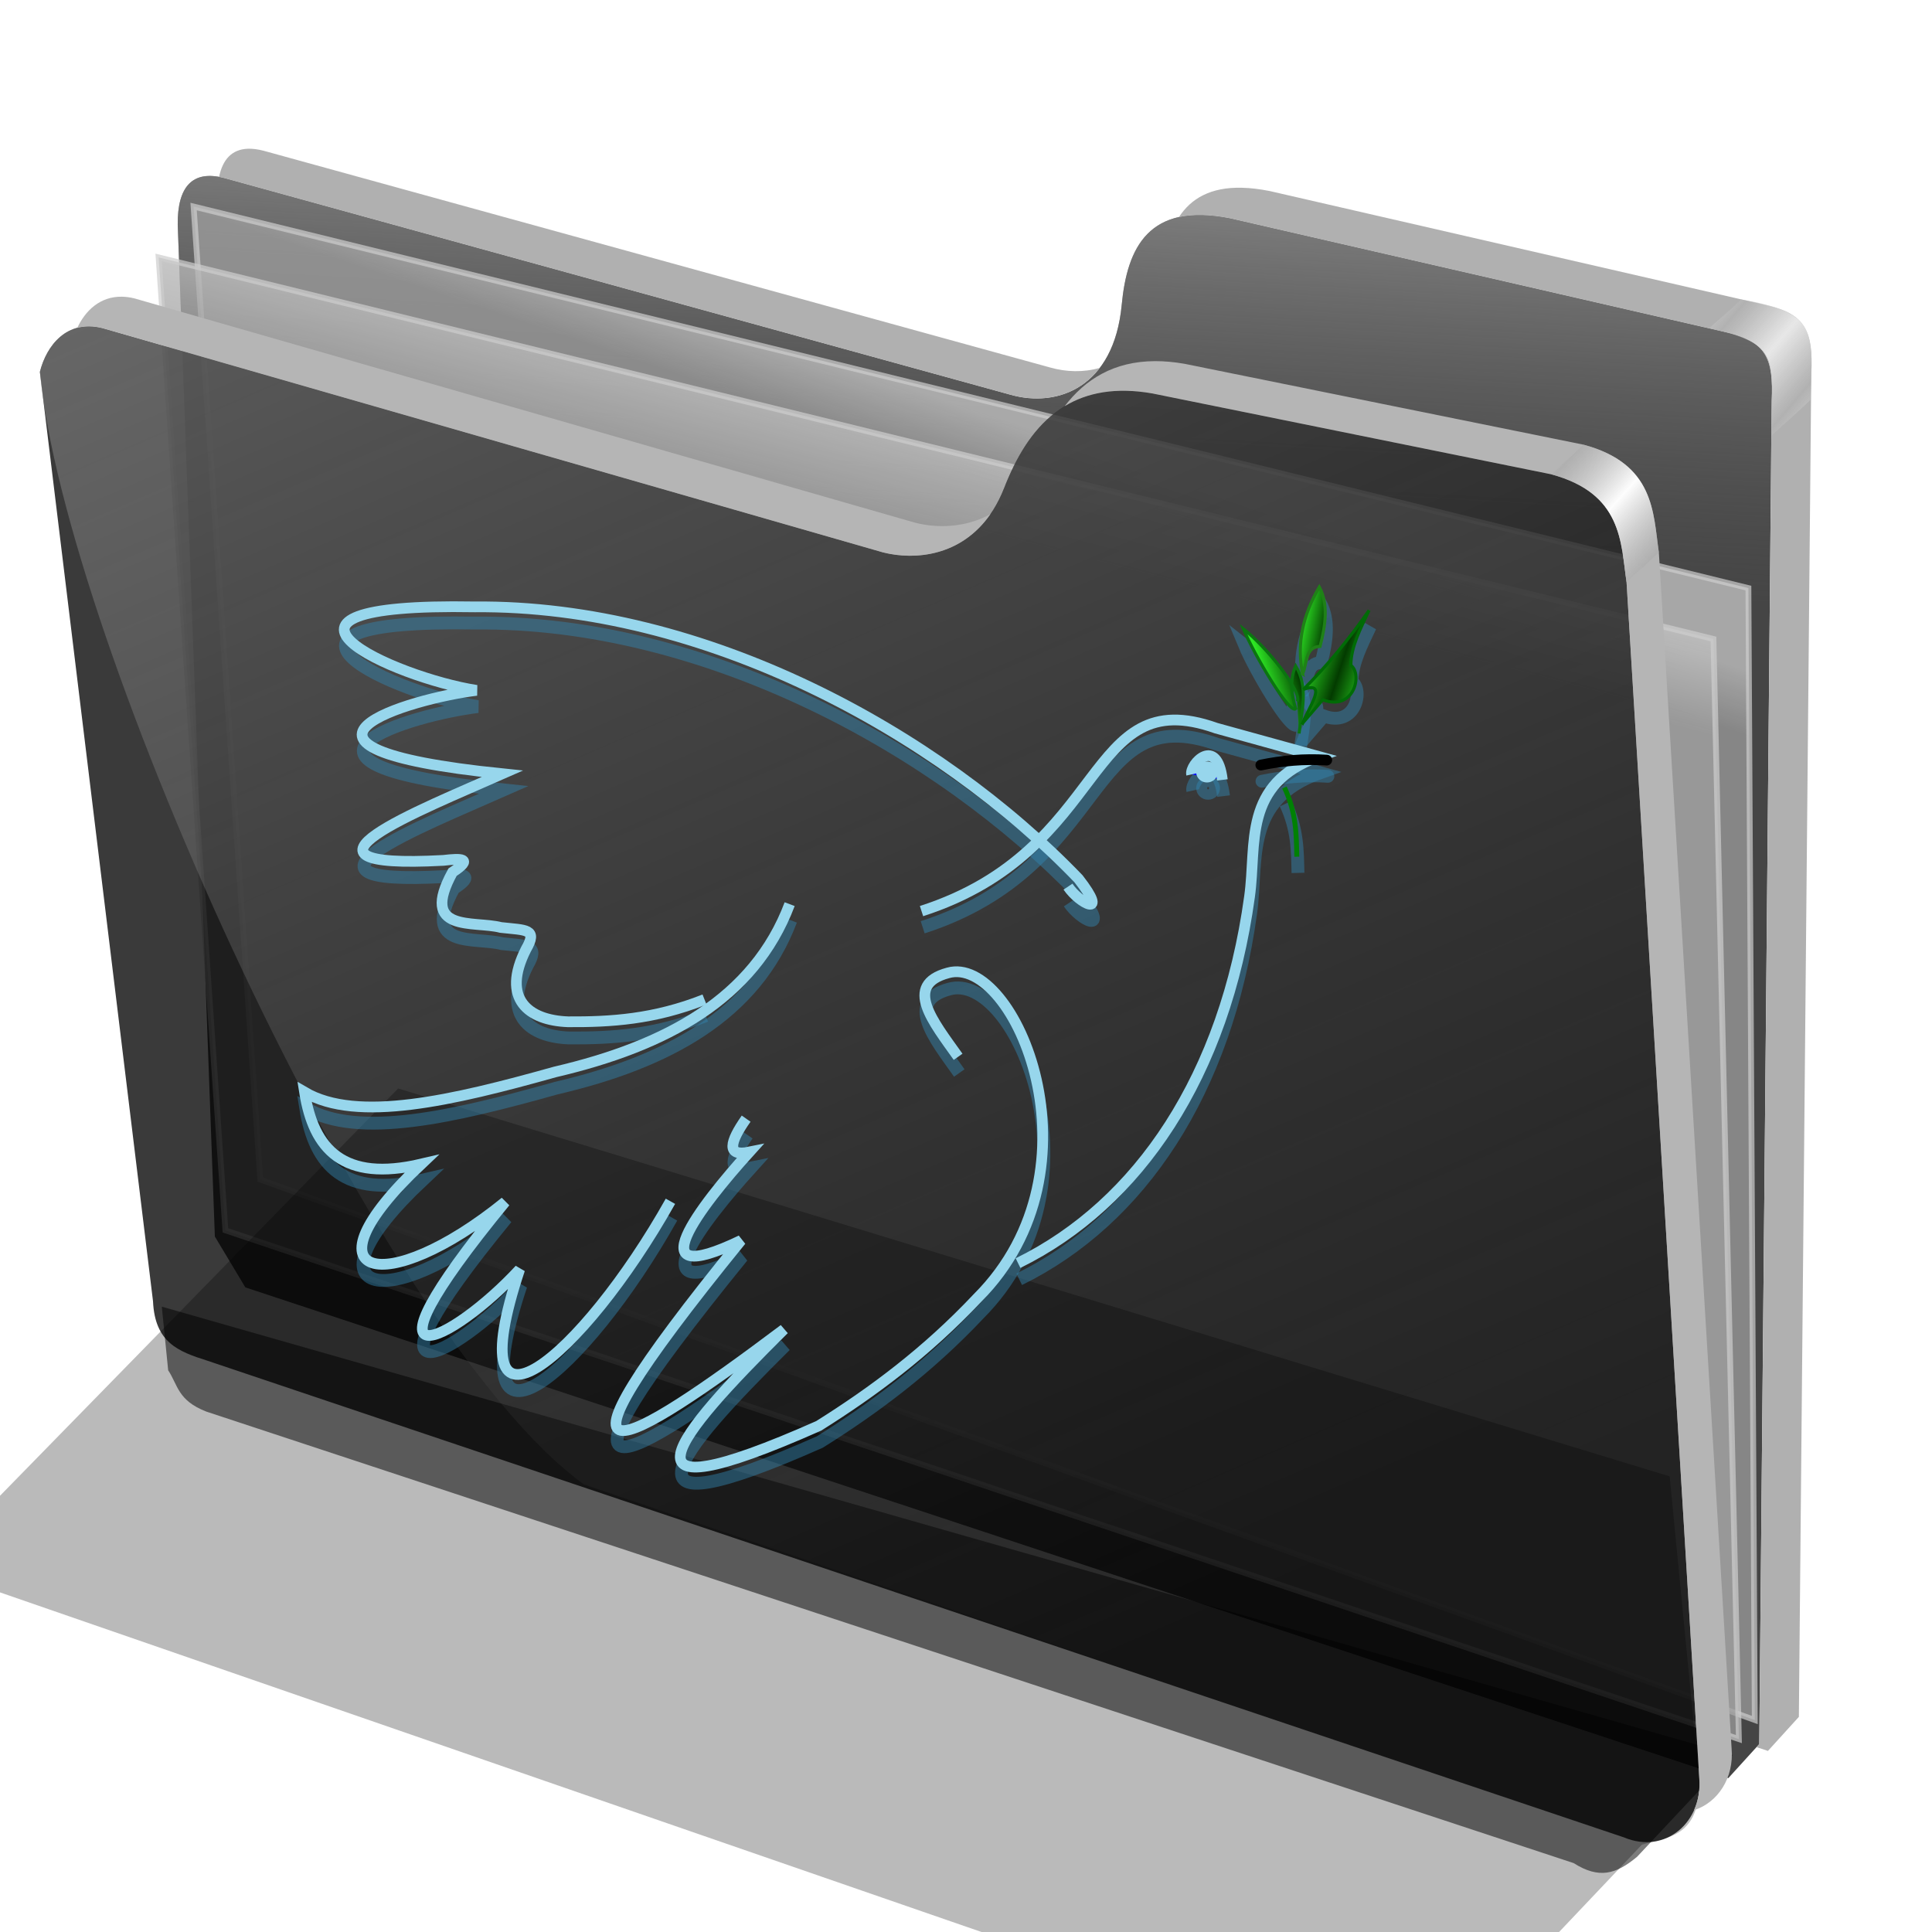 <?xml version="1.0" encoding="UTF-8" standalone="no"?>
<!-- Created with Inkscape (http://www.inkscape.org/) -->

<svg
   xmlns:dc="http://purl.org/dc/elements/1.1/"
   xmlns:cc="http://creativecommons.org/ns#"
   xmlns:rdf="http://www.w3.org/1999/02/22-rdf-syntax-ns#"
   xmlns:svg="http://www.w3.org/2000/svg"
   xmlns="http://www.w3.org/2000/svg"
   xmlns:xlink="http://www.w3.org/1999/xlink"
   xmlns:sodipodi="http://sodipodi.sourceforge.net/DTD/sodipodi-0.dtd"
   xmlns:inkscape="http://www.inkscape.org/namespaces/inkscape"
   id="svg2"
   inkscape:version="0.91 r13725"
   width="256"
   height="256"
   viewBox="0 0 256 256"
   sodipodi:docname="folder-pictures-classic.svg"
   version="1.1">
  <defs
     id="defs6">
    <linearGradient
       inkscape:collect="always"
       id="linearGradient4228">
      <stop
         id="stop4230"
         stop-color="#2ee724"
         stop-opacity="1" />
      <stop
         offset="1"
         id="stop4232"
         stop-color="#033b00"
         stop-opacity="1" />
    </linearGradient>
    <linearGradient
       inkscape:collect="always"
       id="linearGradient4150">
      <stop
         id="stop4152"
         stop-color="#0104ff"
         stop-opacity="1" />
      <stop
         offset="1"
         id="stop4154"
         stop-color="#0012fe"
         stop-opacity="0" />
    </linearGradient>
    <linearGradient
       inkscape:collect="always"
       xlink:href="#linearGradient4228"
       id="linearGradient4234"
       x1="418.61"
       y1="42.997"
       x2="427.25"
       y2="44.692"
       gradientUnits="userSpaceOnUse"
       gradientTransform="matrix(0.406,0,0,0.406,-186.865,63.713)" />
    <linearGradient
       inkscape:collect="always"
       xlink:href="#linearGradient4228"
       id="linearGradient4242"
       x1="408.66"
       y1="65.42"
       x2="419.37"
       y2="62.15"
       gradientUnits="userSpaceOnUse"
       gradientTransform="matrix(0.406,0,0,0.406,-186.865,63.713)" />
    <linearGradient
       inkscape:collect="always"
       xlink:href="#linearGradient4228"
       id="linearGradient4252"
       x1="418.9"
       y1="56.29"
       x2="430.84"
       y2="60.17"
       gradientUnits="userSpaceOnUse"
       spreadMethod="reflect"
       gradientTransform="matrix(0.406,0,0,0.406,-186.865,63.713)" />
    <linearGradient
       inkscape:collect="always"
       xlink:href="#linearGradient4150"
       id="linearGradient4170"
       gradientUnits="userSpaceOnUse"
       x1="387.6"
       y1="91.96"
       x2="388.33"
       y2="88.02"
       gradientTransform="matrix(0.406,0,0,0.406,-186.865,63.713)" />
    <filter
       inkscape:collect="always"
       id="filter5798"
       x="-0.011"
       width="1.022"
       y="-0.013"
       height="1.027"
       color-interpolation-filters="sRGB">
      <feGaussianBlur
         inkscape:collect="always"
         stdDeviation="0.607"
         id="feGaussianBlur5800" />
    </filter>
    <linearGradient
       inkscape:collect="always"
       id="linearGradient4167">
      <stop
         id="stop4169"
         stop-color="#adadad"
         stop-opacity="0.624" />
      <stop
         offset="1"
         id="stop4171"
         stop-color="#ffffff"
         stop-opacity="0.973" />
    </linearGradient>
    <linearGradient
       id="linearGradient4223"
       inkscape:collect="always">
      <stop
         id="stop4225"
         stop-color="#bebebe"
         stop-opacity="0.803" />
      <stop
         id="stop4227"
         offset="1"
         stop-color="#9f9f9f"
         stop-opacity="0.732" />
    </linearGradient>
    <linearGradient
       id="linearGradient4211"
       inkscape:collect="always">
      <stop
         id="stop4213"
         stop-color="#9f9f9f"
         stop-opacity="0.634" />
      <stop
         id="stop4215"
         offset="1"
         stop-color="#696969"
         stop-opacity="0" />
    </linearGradient>
    <linearGradient
       id="linearGradient4171"
       inkscape:collect="always">
      <stop
         id="stop4173"
         stop-color="#b2b2b2"
         stop-opacity="0.624" />
      <stop
         id="stop4175"
         offset="1"
         stop-color="#ffffff"
         stop-opacity="0.698" />
    </linearGradient>
    <linearGradient
       id="linearGradient4142"
       inkscape:collect="always">
      <stop
         id="stop4144"
         stop-color="#909090"
         stop-opacity="0.519" />
      <stop
         id="stop4146"
         offset="1"
         stop-color="#696969"
         stop-opacity="0" />
    </linearGradient>
    <linearGradient
       gradientUnits="userSpaceOnUse"
       y2="324.36"
       x2="278.75"
       y1="63.25"
       x1="165.74"
       id="linearGradient4148"
       xlink:href="#linearGradient4142"
       inkscape:collect="always" />
    <filter
       height="1.1"
       y="-0.05"
       width="1.056"
       x="-0.028"
       id="filter4160"
       inkscape:collect="always"
       color-interpolation-filters="sRGB">
      <feGaussianBlur
         id="feGaussianBlur4162"
         stdDeviation="3.563"
         inkscape:collect="always" />
    </filter>
    <linearGradient
       spreadMethod="reflect"
       gradientUnits="userSpaceOnUse"
       y2="114.16"
       x2="387.93"
       y1="106.85"
       x1="379.78"
       id="linearGradient4177"
       xlink:href="#linearGradient4167"
       inkscape:collect="always" />
    <linearGradient
       gradientTransform="translate(26.809,-26.383)"
       y2="114.16"
       x2="387.93"
       y1="108.46"
       x1="381.27"
       spreadMethod="reflect"
       gradientUnits="userSpaceOnUse"
       id="linearGradient4207"
       xlink:href="#linearGradient4171"
       inkscape:collect="always" />
    <linearGradient
       gradientUnits="userSpaceOnUse"
       y2="125.1"
       x2="281.1"
       y1="61.711"
       x1="284.7"
       id="linearGradient4217"
       xlink:href="#linearGradient4211"
       inkscape:collect="always" />
    <linearGradient
       gradientUnits="userSpaceOnUse"
       y2="103.09"
       x2="255.7"
       y1="93.26"
       x1="259.02"
       id="linearGradient4229"
       xlink:href="#linearGradient4223"
       inkscape:collect="always" />
    <linearGradient
       gradientUnits="userSpaceOnUse"
       y2="117.29"
       x2="258.99"
       y1="102.54"
       x1="262.84"
       id="linearGradient4237"
       xlink:href="#linearGradient4223"
       inkscape:collect="always" />
    <filter
       height="1.136"
       y="-0.068"
       width="1.049"
       x="-0.024"
       id="filter4257"
       inkscape:collect="always"
       color-interpolation-filters="sRGB">
      <feGaussianBlur
         id="feGaussianBlur4259"
         stdDeviation="2.754"
         inkscape:collect="always" />
    </filter>
  </defs>
  <sodipodi:namedview
     pagecolor="#ffffff"
     bordercolor="#666666"
     borderopacity="1"
     objecttolerance="10"
     gridtolerance="10"
     guidetolerance="10"
     inkscape:pageopacity="0"
     inkscape:pageshadow="2"
     inkscape:window-width="1920"
     inkscape:window-height="1056"
     id="namedview4"
     showgrid="false"
     inkscape:zoom="3.5585938"
     inkscape:cx="128"
     inkscape:cy="128"
     inkscape:window-x="0"
     inkscape:window-y="0"
     inkscape:window-maximized="1"
     inkscape:current-layer="svg2" />
  <g
     transform="matrix(0.771,0,0,0.771,-84.309,-22.179)"
     id="g4261">
    <path
       d="m 137.158,253.333 1.093,10.929 c 1.695,2.564 1.625,5.182 6.557,7.104 l 234.99,77.596 c 4.362,2.76 7.274,1.936 10.911,-1.093 l 16.393,-17.486 z"
       id="path4239"
       inkscape:connector-curvature="0"
       sodipodi:nodetypes="ccccccc"
       stroke-opacity="1"
       fill="#000000"
       filter="url(#filter4257)"
       fill-rule="evenodd"
       stroke="none"
       stroke-linejoin="miter"
       fill-opacity="0.514"
       stroke-linecap="butt"
       stroke-width="1" />
    <path
       d="M 146.277,241.277 139.894,67.34 c -0.054,-6.438 2.499,-9.417 7.979,-7.979 l 135.106,37.234 c 8.126,2.326 17.809,-1.267 19.149,-15.426 0.936,-9.894 4.671,-17.67 18.617,-14.894 l 85.638,19.681 c 6.411,1.511 7.818,4.448 7.447,11.702 l -2.128,230.851 -5.319,5.851 -254.867,-84.342 z"
       id="path4198"
       inkscape:connector-curvature="0"
       sodipodi:nodetypes="ccccsccccccc"
       stroke-opacity="1"
       fill="#000000"
       fill-rule="evenodd"
       stroke="none"
       stroke-linejoin="miter"
       fill-opacity="0.73"
       stroke-linecap="butt"
       stroke-width="1" />
    <path
       sodipodi:nodetypes="ccccsccccccc"
       inkscape:connector-curvature="0"
       id="path4209"
       d="M 146.277,241.277 139.894,67.34 c -0.054,-6.438 2.499,-9.417 7.979,-7.979 l 135.106,37.234 c 8.126,2.326 17.809,-1.267 19.149,-15.426 0.936,-9.894 4.671,-17.67 18.617,-14.894 l 85.638,19.681 c 6.411,1.511 7.818,4.448 7.447,11.702 l -2.128,230.851 -5.319,5.851 -254.867,-84.342 z"
       stroke-opacity="1"
       fill="url(#linearGradient4217)"
       fill-rule="evenodd"
       stroke="none"
       stroke-linejoin="miter"
       fill-opacity="1"
       stroke-linecap="butt"
       stroke-width="1" />
    <path
       inkscape:connector-curvature="0"
       id="path4221"
       d="m 142.623,64.262 267.213,65.574 1.093,194.536 -256.831,-92.896 z"
       sodipodi:nodetypes="ccccc"
       stroke-opacity="0.705"
       fill="url(#linearGradient4229)"
       fill-rule="evenodd"
       stroke="#cecece"
       stroke-linejoin="miter"
       fill-opacity="1"
       stroke-linecap="butt"
       stroke-width="1" />
    <path
       d="m 136.612,73.005 267.213,65.574 4.372,189.071 -260.109,-87.432 z"
       id="path4219"
       inkscape:connector-curvature="0"
       stroke-opacity="0.705"
       fill="url(#linearGradient4237)"
       fill-rule="evenodd"
       stroke="#cecece"
       stroke-linejoin="miter"
       fill-opacity="1"
       stroke-linecap="butt"
       stroke-width="1" />
    <path
       d="m 116.204,92.685 c 1.132,-4.541 4.635,-9.034 10.687,-7.545 L 261.111,123.704 c 6.481,1.636 16.363,0.332 20.833,-11.111 4.009,-10.262 10.874,-18.78 25.463,-16.204 l 68.519,13.889 c 12.253,3.29 11.967,11.681 12.963,18.519 l 12.5,205.556 c 0.65,7.443 -5.751,13.213 -12.963,10.185 L 144.907,262.593 c -4.922,-1.559 -8.94,-3.097 -9.259,-10.185 z"
       id="path4138"
       inkscape:connector-curvature="0"
       sodipodi:nodetypes="cccscccccccc"
       stroke-opacity="1"
       fill="#000000"
       fill-rule="evenodd"
       stroke="none"
       stroke-linejoin="miter"
       fill-opacity="0.77"
       stroke-linecap="butt"
       stroke-width="1" />
    <path
       sodipodi:nodetypes="cccsccccccc"
       inkscape:connector-curvature="0"
       id="path4140-3"
       d="m 116.204,92.685 c 1.132,-4.541 4.635,-9.034 10.687,-7.545 L 261.111,123.704 c 6.481,1.636 16.363,0.332 20.833,-11.111 4.009,-10.262 10.874,-18.78 25.463,-16.204 l 68.519,13.889 c 12.253,3.29 11.967,11.681 12.963,18.519 l 12.5,205.556 c 0.65,7.443 -5.751,13.213 -12.963,10.185 L 209.722,283.889 C 173.765,257.83 120.359,138.216 116.204,92.685 Z"
       stroke-opacity="1"
       fill="url(#linearGradient4148)"
       fill-rule="evenodd"
       stroke="none"
       stroke-linejoin="miter"
       fill-opacity="1"
       stroke-linecap="butt"
       stroke-width="1" />
    <path
       d="m 177.778,215.833 -80.556,82.407 255.556,88.426 38.75,-40.871 c 4.635,-1.302 9.968,-1.381 9.861,-10.981 L 396.296,282.5 Z"
       id="path4150"
       inkscape:connector-curvature="0"
       sodipodi:nodetypes="ccccccc"
       stroke-opacity="1"
       fill="#000000"
       filter="url(#filter4160)"
       fill-rule="evenodd"
       stroke="none"
       stroke-linejoin="miter"
       fill-opacity="0.273"
       stroke-linecap="butt"
       stroke-width="1" />
    <path
       inkscape:connector-curvature="0"
       d="m 130.297,79.758 c -3.737,-0.059 -6.271,2.374 -7.662,5.354 1.245,-0.331 2.659,-0.363 4.256,0.029 l 134.221,38.562 c 5.499,1.388 13.442,0.658 18.455,-6.582 -4.306,2.386 -9.166,2.433 -12.9,1.49 L 132.447,80.047 c -0.757,-0.186 -1.473,-0.278 -2.15,-0.289 z m 177.547,11.074 c -7.107,0.029 -11.993,3.152 -15.514,7.738 3.827,-2.318 8.719,-3.304 15.078,-2.182 l 68.518,13.889 c 12.253,3.29 11.967,11.682 12.963,18.52 l 12.5,205.555 c 0.175,2.008 -0.176,3.885 -0.904,5.51 4.096,-1.288 6.901,-5.556 6.461,-10.602 l -12.5,-205.557 c -0.996,-6.838 -0.71,-15.227 -12.963,-18.518 L 312.963,91.297 c -1.824,-0.322 -3.527,-0.471 -5.119,-0.465 z"
       id="path4164"
       stroke-opacity="1"
       fill="#b5b5b5"
       fill-rule="evenodd"
       stroke="none"
       stroke-linejoin="miter"
       fill-opacity="1"
       stroke-linecap="butt"
       stroke-width="1" />
    <path
       id="path4169"
       d="m 375.926,110.277 c 12.253,3.29 11.967,11.682 12.963,18.52 2.184,-2.058 3.134,-2.713 5.557,-5.094 -0.996,-6.838 -0.71,-15.227 -12.963,-18.518 -2.398,2.288 -2.992,2.799 -5.557,5.092 z"
       inkscape:connector-curvature="0"
       sodipodi:nodetypes="ccccc"
       stroke-opacity="1"
       fill="url(#linearGradient4177)"
       fill-rule="evenodd"
       stroke="none"
       stroke-linejoin="miter"
       fill-opacity="1"
       stroke-linecap="butt"
       stroke-width="1" />
    <path
       inkscape:connector-curvature="0"
       d="m 151.904,54.332 c -2.674,0.112 -4.278,1.802 -4.9,4.838 0.282,0.052 0.57,0.113 0.869,0.191 l 135.105,37.234 c 5.412,1.549 11.51,0.467 15.379,-4.605 -2.772,0.802 -5.762,0.728 -8.57,-0.076 L 154.682,54.682 c -1.027,-0.27 -1.954,-0.384 -2.777,-0.35 z m 170.883,6.701 c -5.399,-0.127 -8.737,1.853 -10.814,5.035 2.347,-0.519 5.228,-0.496 8.771,0.209 l 85.639,19.68 c 6.411,1.511 7.818,4.449 7.447,11.703 l -2.129,230.85 -0.475,0.521 1.965,0.65 5.318,-5.852 2.129,-230.852 c 0.371,-7.255 -1.036,-10.19 -7.447,-11.701 L 327.553,61.596 c -1.743,-0.347 -3.327,-0.529 -4.766,-0.562 z"
       id="path4200"
       stroke-opacity="1"
       fill="#b0b0b0"
       fill-rule="evenodd"
       stroke="none"
       stroke-linejoin="miter"
       fill-opacity="1"
       stroke-linecap="butt"
       stroke-width="1" />
    <path
       sodipodi:nodetypes="ccccc"
       inkscape:connector-curvature="0"
       d="m 403.124,85.141 c 12.402,2.867 10.717,4.984 10.703,18.468 2.184,-2.058 4.251,-3.752 6.674,-6.133 0.485,-12.137 1.005,-14.994 -11.898,-17.245 -2.398,2.288 -2.914,2.617 -5.479,4.91 z"
       id="path4205"
       stroke-opacity="1"
       fill="url(#linearGradient4207)"
       fill-rule="evenodd"
       stroke="none"
       stroke-linejoin="miter"
       fill-opacity="1"
       stroke-linecap="butt"
       stroke-width="1" />
  </g>
  <g
     id="text4194"
     transform="translate(40.761,-70.947)"
     font-style="normal"
     word-spacing="0"
     line-height="125%"
     font-weight="bold"
     font-stretch="normal"
     letter-spacing="0"
     font-variant="normal"
     font-size="7.5"
     stroke-opacity="1"
     font-family="STIXIntegralsSm"
     fill="#000000"
     stroke="none"
     stroke-linejoin="miter"
     fill-opacity="1"
     stroke-linecap="butt"
     stroke-width="1">
    <path
       d="m -33.815,58.841 -2.205,0 -0.348,0.996 -1.417,0 2.025,-5.468 1.681,0 2.025,5.468 -1.417,0 -0.344,-0.996 z m -1.853,-1.014 1.498,0 -0.747,-2.175 -0.751,2.175 z"
       id="path4199"
       inkscape:connector-curvature="0" />
    <path
       d="m -31.332,54.369 2.34,0 q 1.044,0 1.6,0.465 0.56,0.461 0.56,1.318 0,0.861 -0.56,1.326 -0.557,0.461 -1.6,0.461 l -0.93,0 0,1.897 -1.41,0 0,-5.468 z m 1.41,1.022 0,1.527 0.78,0 q 0.41,0 0.634,-0.198 0.223,-0.201 0.223,-0.568 0,-0.366 -0.223,-0.564 -0.223,-0.198 -0.634,-0.198 l -0.78,0 z"
       id="path4201"
       inkscape:connector-curvature="0" />
  </g>
  <g
     id="g4210"
     transform="translate(1.967,2.248)">
    <g
       transform="matrix(1.062,0,0,1.062,323.138,-7.338)"
       id="g5777"
       style="fill:none;stroke:#3386af;stroke-opacity:0.467;filter:url(#filter5798)">
      <path
         stroke-miterlimit="4"
         sodipodi:nodetypes="ccccccccccc"
         inkscape:connector-curvature="0"
         id="path5736"
         d="m -172.725,117.437 c 1.389,2.082 5.242,4.075 1.31,-0.982 -17.557,-18.269 -46.726,-34.186 -75.311,-33.921 -31.136,-0.545 -9.898,8.852 0.207,10.417 -8.118,0.985 -29.248,7.078 3.231,10.406 -10.216,4.517 -29.184,11.985 -7.367,10.806 2.192,-0.258 3.83,-0.286 1.146,1.473 -4.183,7.636 2.659,6.021 6.022,6.897 3.171,0.358 4.645,0.135 3.139,2.727 -3.129,6.203 0.313,8.858 5.247,9.04 5.292,0.031 10.724,-0.288 17.027,-2.783"
         style="fill:none;fill-rule:evenodd;stroke:#3386af;stroke-width:1.6;stroke-linecap:butt;stroke-linejoin:miter;stroke-miterlimit:4;stroke-dasharray:none;stroke-opacity:0.467" />
      <path
         stroke-miterlimit="4"
         sodipodi:nodetypes="ccccccc"
         inkscape:connector-curvature="0"
         id="path5738"
         d="m -207.451,119.623 c -4.452,11.814 -15.414,17.697 -29.278,20.936 -12.757,3.571 -24.675,6.371 -31.246,2.519 1.124,7.15 4.85,11.247 14.56,8.972 -15.27,14.389 -4.544,16.9 10.468,4.722 -19.765,24.066 -6.592,17.533 1.81,8.421 -8.004,24.172 7.823,11.089 18.811,-8.5"
         style="fill:none;fill-rule:evenodd;stroke:#3386af;stroke-width:1.6;stroke-linecap:butt;stroke-linejoin:miter;stroke-miterlimit:4;stroke-dasharray:none;stroke-opacity:0.467" />
      <path
         stroke-miterlimit="4"
         sodipodi:nodetypes="cccccccc"
         inkscape:connector-curvature="0"
         id="path5740"
         d="m -186.437,138.669 c -3.089,-4.358 -6.902,-8.952 -1.259,-10.468 8.285,-2.367 19.86,24.328 3.699,40.533 -6.371,6.766 -13.045,11.718 -19.834,15.977 -26.57,11.787 -17.923,1.428 -4.329,-12.042 -19.748,14.846 -32.667,22.486 -5.352,-11.097 -13.351,6.416 -5.016,-4.345 1.023,-11.019 -2.912,0.605 -2.437,-1.262 -0.394,-4.171"
         style="fill:none;fill-rule:evenodd;stroke:#3386af;stroke-width:1.6;stroke-linecap:butt;stroke-linejoin:miter;stroke-miterlimit:4;stroke-dasharray:none;stroke-opacity:0.467" />
      <path
         stroke-miterlimit="4"
         sodipodi:nodetypes="ccccc"
         inkscape:connector-curvature="0"
         id="path5742"
         d="m -191.002,120.488 c 23.612,-7.601 20.229,-28.699 36.755,-22.825 l 12.829,3.542 c -9.583,3.389 -7.744,10.931 -8.658,17.473 -3.068,22.336 -13.8,38.318 -28.885,45.728"
         style="fill:none;fill-rule:evenodd;stroke:#3386af;stroke-width:1.6;stroke-linecap:butt;stroke-linejoin:miter;stroke-miterlimit:4;stroke-dasharray:none;stroke-opacity:0.467" />
      <path
         stroke-miterlimit="4"
         sodipodi:nodetypes="cc"
         inkscape:connector-curvature="0"
         id="path5744"
         d="m -157.305,103.435 c -0.271,-1.243 3.171,-4.927 3.839,0.685"
         style="fill:none;fill-opacity:1;fill-rule:evenodd;stroke:#3386af;stroke-width:1.6;stroke-linecap:butt;stroke-linejoin:miter;stroke-miterlimit:4;stroke-dasharray:none;stroke-opacity:0.467" />
      <ellipse
         stroke-miterlimit="4"
         ry="0.643"
         rx="0.685"
         cy="103.13"
         cx="-155.39"
         id="ellipse5746"
         style="opacity:1;fill:none;fill-opacity:1;fill-rule:nonzero;stroke:#3386af;stroke-width:1.6;stroke-linecap:round;stroke-linejoin:round;stroke-miterlimit:4;stroke-dasharray:none;stroke-opacity:0.467" />
      <path
         stroke-miterlimit="4"
         sodipodi:nodetypes="cc"
         inkscape:connector-curvature="0"
         id="path5748"
         d="m -148.668,102.269 c 2.657,-0.545 5.386,-0.802 8.226,-0.617"
         style="fill:none;fill-rule:evenodd;stroke:#3386af;stroke-width:1.6;stroke-linecap:round;stroke-linejoin:miter;stroke-miterlimit:4;stroke-dasharray:none;stroke-opacity:0.467" />
      <path
         stroke-miterlimit="4"
         sodipodi:nodetypes="cc"
         inkscape:connector-curvature="0"
         id="path5750"
         d="m -145.721,105.07 c 1.516,3.253 1.479,5.924 1.544,8.634"
         style="fill:none;fill-rule:evenodd;stroke:#3386af;stroke-width:1.6;stroke-linecap:butt;stroke-linejoin:miter;stroke-miterlimit:4;stroke-dasharray:none;stroke-opacity:0.467" />
      <path
         stroke-miterlimit="4"
         sodipodi:nodetypes="ccccc"
         inkscape:connector-curvature="0"
         id="path5752"
         d="m -143.896,98.332 c 0.326,-2.85 1.196,-5.75 -0.421,-8.423 -0.761,1.67 -0.542,3.479 0,5.335 -0.743,0.743 -5.171,-6.706 -6.528,-9.967 2.96,2.307 7.41,7.931 6.71,9.069"
         style="fill:none;fill-opacity:1;fill-rule:evenodd;stroke:#3386af;stroke-width:1.6;stroke-linecap:butt;stroke-linejoin:miter;stroke-miterlimit:4;stroke-dasharray:none;stroke-opacity:0.467" />
      <path
         stroke-miterlimit="4"
         sodipodi:nodetypes="cccc"
         inkscape:connector-curvature="0"
         id="path5754"
         d="m -143.452,90.889 c -0.753,-3.675 -0.003,-7.285 2.084,-10.836 1.129,2.104 0.801,4.693 0.093,7.409 -1.911,0.055 -1.588,2.159 -2.176,3.427 z"
         style="fill:none;fill-opacity:1;fill-rule:evenodd;stroke:#3386af;stroke-width:1.6;stroke-linecap:butt;stroke-linejoin:miter;stroke-miterlimit:4;stroke-dasharray:none;stroke-opacity:0.467" />
      <path
         stroke-miterlimit="4"
         sodipodi:nodetypes="cccccc"
         inkscape:connector-curvature="0"
         id="path5756"
         d="m -143.452,97.048 2.501,-2.917 c 3.979,1.461 4.989,-3.235 3.519,-4.307 -3.7e-4,-2.285 1.199,-4.569 2.269,-6.854 -2.552,3.648 -5.274,6.956 -8.197,9.864 3.121,-1.098 0.657,2.239 -0.093,4.214 z"
         style="fill:none;fill-opacity:1;fill-rule:evenodd;stroke:#3386af;stroke-width:1.6;stroke-linecap:butt;stroke-linejoin:miter;stroke-miterlimit:4;stroke-dasharray:none;stroke-opacity:0.467" />
    </g>
    <g
       transform="translate(187.135,-0.468)"
       id="g4474">
      <path
         stroke-miterlimit="4"
         d="m -47.587,115.703 c 1.475,2.211 5.567,4.328 1.391,-1.043 -18.646,-19.403 -49.625,-36.308 -79.985,-36.026 -33.069,-0.579 -10.512,9.401 0.22,11.063 -8.622,1.047 -31.063,7.517 3.431,11.052 -10.85,4.797 -30.995,12.728 -7.825,11.476 2.328,-0.274 4.067,-0.304 1.217,1.565 -4.443,8.109 2.824,6.394 6.396,7.325 3.368,0.38 4.933,0.143 3.334,2.896 -3.323,6.588 0.332,9.407 5.572,9.601 5.621,0.033 11.39,-0.305 18.084,-2.956"
         id="path4140"
         inkscape:connector-curvature="0"
         sodipodi:nodetypes="ccccccccccc"
         style="fill:none;fill-rule:evenodd;stroke:#97d6ec;stroke-width:1.422;stroke-linecap:butt;stroke-linejoin:miter;stroke-miterlimit:4;stroke-dasharray:none;stroke-opacity:1" />
      <path
         stroke-miterlimit="4"
         d="m -84.468,118.025 c -4.729,12.547 -16.37,18.795 -31.095,22.235 -13.549,3.793 -26.206,6.766 -33.185,2.675 1.193,7.593 5.151,11.945 15.464,9.529 -16.217,15.282 -4.826,17.948 11.117,5.015 -20.992,25.559 -7.001,18.621 1.923,8.944 -8.501,25.672 8.308,11.777 19.978,-9.028"
         id="path4142"
         inkscape:connector-curvature="0"
         sodipodi:nodetypes="ccccccc"
         style="fill:none;fill-rule:evenodd;stroke:#97d6ec;stroke-width:1.422;stroke-linecap:butt;stroke-linejoin:miter;stroke-miterlimit:4;stroke-dasharray:none;stroke-opacity:1" />
      <path
         stroke-miterlimit="4"
         d="m -62.149,138.253 c -3.281,-4.629 -7.331,-9.508 -1.337,-11.117 8.799,-2.514 21.092,25.837 3.929,43.049 -6.767,7.186 -13.854,12.445 -21.065,16.969 -28.218,12.519 -19.035,1.517 -4.597,-12.789 -20.974,15.767 -34.695,23.881 -5.684,-11.786 -14.179,6.814 -5.327,-4.614 1.087,-11.703 -3.093,0.642 -2.588,-1.34 -0.418,-4.43"
         id="path4144"
         inkscape:connector-curvature="0"
         sodipodi:nodetypes="cccccccc"
         style="fill:none;fill-rule:evenodd;stroke:#97d6ec;stroke-width:1.422;stroke-linecap:butt;stroke-linejoin:miter;stroke-miterlimit:4;stroke-dasharray:none;stroke-opacity:1" />
      <path
         stroke-miterlimit="4"
         d="m -66.997,118.944 c 25.077,-8.073 21.484,-30.48 39.036,-24.241 l 13.625,3.762 c -10.178,3.599 -8.224,11.61 -9.195,18.557 -3.258,23.723 -14.656,40.696 -30.677,48.566"
         id="path4146"
         inkscape:connector-curvature="0"
         sodipodi:nodetypes="ccccc"
         style="fill:none;fill-rule:evenodd;stroke:#97d6ec;stroke-width:1.422;stroke-linecap:butt;stroke-linejoin:miter;stroke-miterlimit:4;stroke-dasharray:none;stroke-opacity:1" />
      <path
         stroke-miterlimit="4"
         d="m -31.21,100.832 c -0.288,-1.32 3.367,-5.232 4.077,0.728"
         id="path4148"
         inkscape:connector-curvature="0"
         sodipodi:nodetypes="cc"
         style="fill:url(#linearGradient4170);fill-opacity:1;fill-rule:evenodd;stroke:#97d6ec;stroke-width:1.422;stroke-linecap:butt;stroke-linejoin:miter;stroke-miterlimit:4;stroke-dasharray:none;stroke-opacity:1" />
      <ellipse
         stroke-miterlimit="4"
         id="path4158"
         cx="-29.17"
         cy="100.51"
         rx="0.728"
         ry="0.683"
         style="opacity:1;fill:#000000;fill-opacity:1;fill-rule:nonzero;stroke:#97d6ec;stroke-width:1.422;stroke-linecap:round;stroke-linejoin:round;stroke-miterlimit:4;stroke-dasharray:none;stroke-opacity:1" />
      <g
         id="g4467">
        <path
           stroke-miterlimit="4"
           sodipodi:nodetypes="cc"
           inkscape:connector-curvature="0"
           id="path4160"
           d="m -22.037,99.594 c 2.822,-0.579 5.721,-0.852 8.736,-0.655"
           style="fill:none;fill-rule:evenodd;stroke:#000000;stroke-width:1.422;stroke-linecap:round;stroke-linejoin:miter;stroke-miterlimit:4;stroke-dasharray:none;stroke-opacity:1" />
        <path
           stroke-miterlimit="4"
           sodipodi:nodetypes="cc"
           inkscape:connector-curvature="0"
           id="path4222"
           d="m -18.907,102.569 c 1.61,3.455 1.57,6.292 1.64,9.169"
           style="fill:none;fill-rule:evenodd;stroke:#008104;stroke-width:0.65;stroke-linecap:butt;stroke-linejoin:miter;stroke-miterlimit:4;stroke-dasharray:none;stroke-opacity:1" />
        <path
           sodipodi:nodetypes="ccccc"
           inkscape:connector-curvature="0"
           id="path4224"
           d="m -16.969,95.413 c 0.346,-3.027 1.27,-6.106 -0.447,-8.946 -0.808,1.773 -0.575,3.695 0,5.666 -0.79,0.79 -5.492,-7.123 -6.933,-10.586 3.144,2.451 7.87,8.423 7.127,9.631"
           style="fill:url(#linearGradient4242);fill-opacity:1;fill-rule:evenodd;stroke:#0b7510;stroke-width:0.406;stroke-linecap:butt;stroke-linejoin:miter;stroke-opacity:1" />
        <path
           sodipodi:nodetypes="cccc"
           inkscape:connector-curvature="0"
           id="path4226"
           d="m -16.498,87.508 c -0.799,-3.903 -0.004,-7.737 2.213,-11.509 1.199,2.234 0.851,4.984 0.098,7.869 -2.03,0.059 -1.686,2.293 -2.312,3.639 z"
           style="fill:url(#linearGradient4234);fill-opacity:1;fill-rule:evenodd;stroke:#1f8117;stroke-width:0.406;stroke-linecap:butt;stroke-linejoin:miter;stroke-opacity:1" />
        <path
           sodipodi:nodetypes="cccccc"
           inkscape:connector-curvature="0"
           id="path4244"
           d="m -16.498,94.049 2.656,-3.098 c 4.226,1.551 5.298,-3.436 3.738,-4.574 -3.94e-4,-2.426 1.273,-4.853 2.41,-7.279 -2.71,3.875 -5.601,7.388 -8.705,10.476 3.314,-1.166 0.698,2.378 -0.098,4.476 z"
           style="fill:url(#linearGradient4252);fill-opacity:1;fill-rule:evenodd;stroke:#006b06;stroke-width:0.406;stroke-linecap:butt;stroke-linejoin:miter;stroke-opacity:1" />
      </g>
    </g>
  </g>
</svg>
